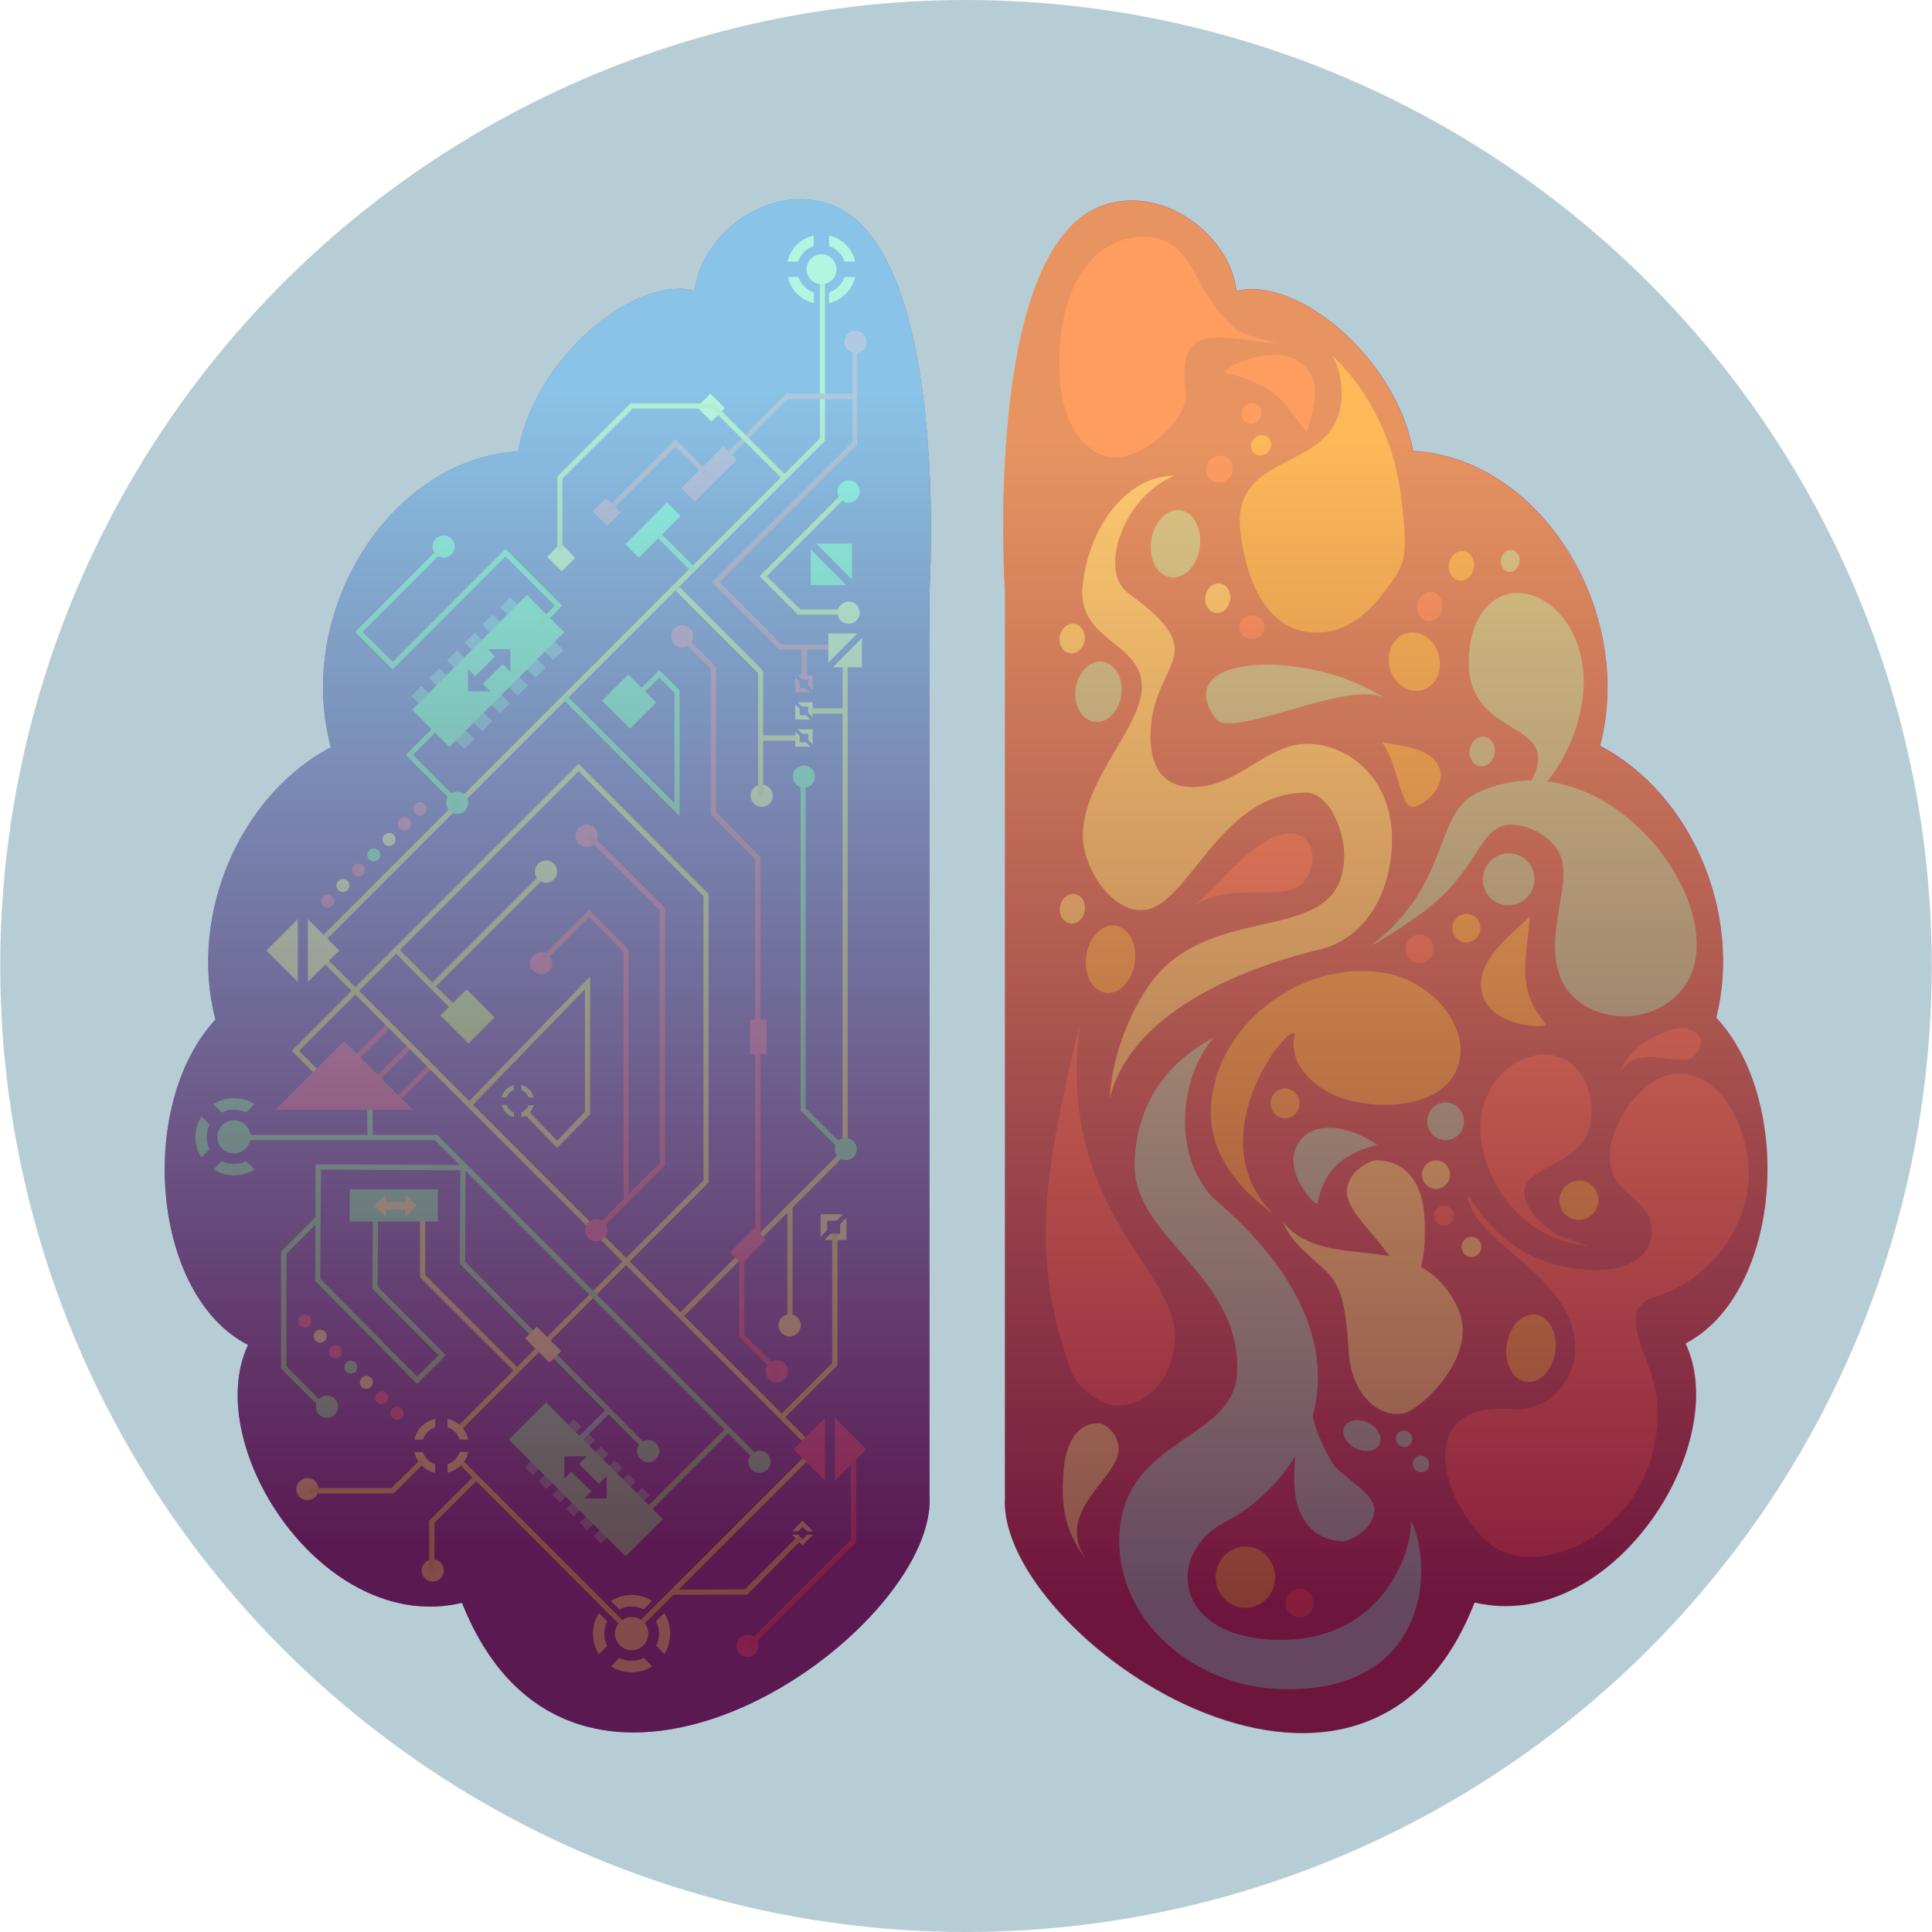 <?xml version="1.0" encoding="utf-8"?>
<!-- Generator: Adobe Illustrator 23.0.3, SVG Export Plug-In . SVG Version: 6.00 Build 0)  -->
<svg version="1.1" id="_x31_" xmlns="http://www.w3.org/2000/svg" xmlns:xlink="http://www.w3.org/1999/xlink" x="0px" y="0px"
	 viewBox="0 0 800 800" style="enable-background:new 0 0 800 800;" xml:space="preserve">
<style type="text/css">
	.st0{fill:#B7CDD6;}
	.st1{fill:#6F55AD;}
	.st2{fill:#81F7B0;}
	.st3{fill:#EA6890;}
	.st4{fill:#EDEA77;}
	.st5{fill:#FFFC99;}
	.st6{fill:#83F29E;}
	.st7{fill:#F26DA0;}
	.st8{opacity:0.5;}
	.st9{fill:#9FFFD8;}
	.st10{fill:#DFFF7D;}
	.st11{fill:#91E0E2;}
	.st12{filter:url(#Adobe_OpacityMaskFilter);}
	.st13{filter:url(#Adobe_OpacityMaskFilter_1_);}
	.st14{mask:url(#SVGID_1_);fill:url(#SVGID_2_);}
	.st15{opacity:0.7;fill:url(#SVGID_3_);}
	.st16{fill:#B2476E;}
	.st17{fill:#8FEFDF;}
	.st18{fill:#FFC050;}
	.st19{fill:#FF6470;}
	.st20{filter:url(#Adobe_OpacityMaskFilter_2_);}
	.st21{filter:url(#Adobe_OpacityMaskFilter_3_);}
	.st22{mask:url(#SVGID_4_);fill:url(#SVGID_5_);}
	.st23{opacity:0.7;fill:url(#SVGID_6_);}
</style>
<ellipse class="st0" cx="400" cy="400" rx="399.9" ry="400"/>
<g>
	<g>
		<path class="st1" d="M384.9,619.4V244.6c0,0,9-142.7-41.5-160.1c-25.6-8.8-53.3,12.9-55.7,35.8c-25-6.3-66.2,27.7-73.2,66.6
			C161,190.2,122,253.6,137,309.4c-38.3,20.4-58.9,69.9-47.8,112.8c-32.6,35.1-26.6,114.2,13.5,134.7
			c-19.7,42,31.5,120.4,88.6,106.8C238.3,781.9,388.2,676.2,384.9,619.4z"/>
		<g>
			<polygon class="st2" points="352.8,240 352.8,225.1 338,225.1 			"/>
			<polygon class="st2" points="335.7,227.5 335.7,242.3 350.5,242.3 			"/>
		</g>
		<g>
			<path class="st2" d="M105.4,457.2c-5.2-3.3-11.8-3.3-17,0l3.4,3.5c3.2-1.6,6.9-1.6,10.1,0L105.4,457.2z"/>
			<g>
				<path class="st2" d="M86.8,475.8c-1.6-3.2-1.6-6.9,0-10.1l-3.4-3.4c-3.3,5.2-3.3,11.8,0,17L86.8,475.8z"/>
				<path class="st2" d="M101.9,480.8c-3.2,1.6-6.9,1.6-10.1,0l-3.4,3.4c5.2,3.3,11.8,3.3,17,0L101.9,480.8z"/>
			</g>
			<path class="st2" d="M92,465.9c-2.7,2.7-2.7,7,0,9.7c2.7,2.7,7,2.7,9.7,0c2.7-2.7,2.7-7,0-9.7C99.1,463.2,94.7,463.2,92,465.9z"
				/>
		</g>
		<g>
			
				<rect x="142.9" y="430.9" transform="matrix(0.707 -0.707 0.707 0.707 -260.471 235.197)" class="st3" width="21.6" height="2.2"/>
		</g>
		<g>
			
				<rect x="151.6" y="439.6" transform="matrix(0.707 -0.707 0.707 0.707 -264.075 243.896)" class="st3" width="21.6" height="2.2"/>
		</g>
		<g>
			
				<rect x="160" y="448" transform="matrix(0.707 -0.707 0.707 0.707 -267.559 252.309)" class="st3" width="21.6" height="2.2"/>
		</g>
		<g>
			<polygon class="st4" points="261.5,677.7 188.9,605 190.4,603.5 261.5,674.6 335.8,600.4 128.2,392.9 339.5,181.6 339.5,111.5 
				341.6,111.5 341.6,182.5 131.3,392.9 338.8,600.4 			"/>
		</g>
		<g>
			<polygon class="st5" points="127.5,406.6 140.5,393.6 127.5,380.6 			"/>
			<polygon class="st5" points="123.3,380.6 110.3,393.6 123.3,406.6 			"/>
		</g>
		<g>
			<polygon class="st4" points="282.3,545.9 280.7,544.4 348.9,476.3 348.9,272.5 351,272.5 351,477.2 			"/>
		</g>
		<g>
			<polygon class="st3" points="314.9,513.4 312.7,513.4 312.7,355.8 294.3,337.2 294.3,277 280.7,263.4 282.3,261.9 296.5,276.2 
				296.5,336.3 314.9,354.9 			"/>
		</g>
		<g>
			<polygon class="st6" points="349.2,477.5 331.5,459.8 331.5,320.4 333.6,320.4 333.6,458.9 350.7,475.9 			"/>
		</g>
		<path class="st2" d="M345.6,475.8c0,2.5,2,4.6,4.6,4.6c2.5,0,4.6-2,4.6-4.6c0-2.5-2-4.6-4.6-4.6
			C347.6,471.2,345.6,473.2,345.6,475.8z"/>
		<path class="st7" d="M317.1,567.8c0,2.5,2,4.6,4.6,4.6c2.5,0,4.6-2,4.6-4.6c0-2.5-2-4.6-4.6-4.6
			C319.1,563.2,317.1,565.3,317.1,567.8z"/>
		<path class="st7" d="M304.9,681.5c0,2.5,2,4.6,4.6,4.6c2.5,0,4.6-2,4.6-4.6c0-2.5-2-4.6-4.6-4.6
			C306.9,676.9,304.9,679,304.9,681.5z"/>
		<path class="st2" d="M328.3,321.6c0,2.5,2,4.6,4.6,4.6c2.5,0,4.6-2,4.6-4.6c0-2.5-2-4.6-4.6-4.6C330.3,317,328.3,319,328.3,321.6z
			"/>
		<path class="st5" d="M310.8,329.5c0,2.5,2,4.6,4.6,4.6c2.5,0,4.6-2,4.6-4.6c0-2.5-2-4.6-4.6-4.6C312.8,325,310.8,327,310.8,329.5z
			"/>
		<path class="st7" d="M219.5,398.8c0,2.5,2,4.6,4.6,4.6c2.5,0,4.6-2,4.6-4.6c0-2.5-2-4.6-4.6-4.6
			C221.6,394.3,219.5,396.3,219.5,398.8z"/>
		<path class="st7" d="M238.3,346.1c0,2.5,2,4.6,4.6,4.6c2.5,0,4.6-2,4.6-4.6c0-2.5-2-4.6-4.6-4.6
			C240.4,341.5,238.3,343.6,238.3,346.1z"/>
		<g>
			<path class="st7" d="M133,373.1c0,1.5,1.2,2.7,2.7,2.7c1.5,0,2.7-1.2,2.7-2.7c0-1.5-1.2-2.7-2.7-2.7
				C134.2,370.4,133,371.6,133,373.1z"/>
			<path class="st5" d="M139.3,366.7c0,1.5,1.2,2.7,2.7,2.7c1.5,0,2.7-1.2,2.7-2.7c0-1.5-1.2-2.7-2.7-2.7
				C140.5,364,139.3,365.2,139.3,366.7z"/>
			<path class="st7" d="M145.7,360.3c0,1.5,1.2,2.7,2.7,2.7c1.5,0,2.7-1.2,2.7-2.7c0-1.5-1.2-2.7-2.7-2.7
				C146.9,357.6,145.7,358.8,145.7,360.3z"/>
			<path class="st2" d="M152.1,354c0,1.5,1.2,2.7,2.7,2.7c1.5,0,2.7-1.2,2.7-2.7c0-1.5-1.2-2.7-2.7-2.7S152.1,352.5,152.1,354z"/>
			<path class="st5" d="M158.4,347.6c0,1.5,1.2,2.7,2.7,2.7c1.5,0,2.7-1.2,2.7-2.7c0-1.5-1.2-2.7-2.7-2.7
				C159.6,344.9,158.4,346.1,158.4,347.6z"/>
			<path class="st7" d="M164.8,341.2c0,1.5,1.2,2.7,2.7,2.7c1.5,0,2.7-1.2,2.7-2.7c0-1.5-1.2-2.7-2.7-2.7
				C166,338.5,164.8,339.7,164.8,341.2z"/>
			<path class="st7" d="M171.2,334.9c0,1.5,1.2,2.7,2.7,2.7c1.5,0,2.7-1.2,2.7-2.7c0-1.5-1.2-2.7-2.7-2.7
				C172.4,332.2,171.2,333.4,171.2,334.9z"/>
		</g>
		<g>
			<path class="st7" d="M126.2,544.3c-1.5,0-2.7,1.2-2.7,2.7c0,1.5,1.2,2.7,2.7,2.7c1.5,0,2.7-1.2,2.7-2.7
				C128.9,545.5,127.7,544.3,126.2,544.3z"/>
			<path class="st5" d="M132.6,550.6c-1.5,0-2.7,1.2-2.7,2.7c0,1.5,1.2,2.7,2.7,2.7c1.5,0,2.7-1.2,2.7-2.7
				C135.3,551.8,134.1,550.6,132.6,550.6z"/>
			<path class="st7" d="M138.9,557c-1.5,0-2.7,1.2-2.7,2.7c0,1.5,1.2,2.7,2.7,2.7c1.5,0,2.7-1.2,2.7-2.7
				C141.7,558.2,140.4,557,138.9,557z"/>
			<path class="st2" d="M145.3,563.4c-1.5,0-2.7,1.2-2.7,2.7c0,1.5,1.2,2.7,2.7,2.7c1.5,0,2.7-1.2,2.7-2.7
				C148,564.6,146.8,563.4,145.3,563.4z"/>
			<path class="st5" d="M151.7,569.7c-1.5,0-2.7,1.2-2.7,2.7c0,1.5,1.2,2.7,2.7,2.7c1.5,0,2.7-1.2,2.7-2.7
				C154.4,570.9,153.2,569.7,151.7,569.7z"/>
			<path class="st7" d="M158.1,576.1c-1.5,0-2.7,1.2-2.7,2.7c0,1.5,1.2,2.7,2.7,2.7c1.5,0,2.7-1.2,2.7-2.7
				C160.8,577.3,159.6,576.1,158.1,576.1z"/>
			<path class="st7" d="M164.4,582.5c-1.5,0-2.7,1.2-2.7,2.7c0,1.5,1.2,2.7,2.7,2.7c1.5,0,2.7-1.2,2.7-2.7
				C167.1,583.7,165.9,582.5,164.4,582.5z"/>
		</g>
		<path class="st2" d="M184.7,332.4c0,2.5,2,4.6,4.6,4.6c2.5,0,4.6-2,4.6-4.6c0-2.5-2-4.6-4.6-4.6
			C186.8,327.8,184.7,329.9,184.7,332.4z"/>
		<path class="st7" d="M277.9,263.5c0,2.5,2,4.6,4.6,4.6c2.5,0,4.6-2,4.6-4.6c0-2.5-2-4.6-4.6-4.6
			C279.9,258.9,277.9,261,277.9,263.5z"/>
		<g>
			<polygon class="st3" points="347.7,269 322.7,269 294.8,241.1 352.9,183.1 352.9,139.6 355,139.6 355,184 297.9,241.1 
				323.6,266.9 347.7,266.9 			"/>
		</g>
		<g>
			<polygon class="st4" points="351.7,254.5 330.4,254.5 314.5,238.6 350.2,202.9 351.7,204.4 317.5,238.6 331.3,252.3 351.7,252.3 
							"/>
		</g>
		<path class="st7" d="M349.7,141.6c0,2.5,2,4.6,4.6,4.6c2.5,0,4.6-2,4.6-4.6c0-2.5-2-4.6-4.6-4.6
			C351.7,137,349.7,139.1,349.7,141.6z"/>
		<g>
			<polygon class="st4" points="316,329.7 313.9,329.7 313.9,278.7 279.8,244.6 281.3,243 316,277.8 			"/>
		</g>
		<g>
			<polygon class="st5" points="334.7,303.8 334.7,306.4 336.5,308.2 336.5,302 330.3,302 332.1,303.8 			"/>
			<polygon class="st5" points="333.8,307.4 331.1,307.4 331.1,304.7 329.3,303 329.3,309.2 335.5,309.2 			"/>
		</g>
		<g>
			<polygon class="st5" points="347.9,510.9 343.9,510.9 341.3,513.5 350.5,513.5 350.5,504.3 347.9,506.9 			"/>
			<polygon class="st5" points="342.5,509.4 342.5,505.5 346.4,505.5 349.1,502.8 339.8,502.8 339.8,512.1 			"/>
		</g>
		<g>
			<polygon class="st5" points="332.3,637.4 330.5,635.5 328,635.5 332.3,639.8 336.7,635.5 334.2,635.5 			"/>
			<polygon class="st5" points="330.5,634.1 332.3,632.2 334.2,634.1 336.7,634.1 332.3,629.7 328,634.1 			"/>
		</g>
		<g>
			<polygon class="st5" points="334.7,292.5 334.7,295.2 336.5,297 336.5,290.8 330.3,290.8 332.1,292.5 			"/>
			<polygon class="st5" points="333.8,296.2 331.1,296.2 331.1,293.5 329.3,291.8 329.3,297.9 335.5,298 			"/>
		</g>
		<g>
			<polygon class="st7" points="334.7,281.3 334.7,284 336.5,285.8 336.5,279.6 330.3,279.6 332.1,281.3 			"/>
			<polygon class="st7" points="333.8,285 331.1,285 331.1,282.3 329.3,280.5 329.3,286.7 335.5,286.7 			"/>
		</g>
		<g>
			<rect x="315.3" y="304.5" class="st4" width="14.8" height="2.2"/>
		</g>
		<g>
			<rect x="331.9" y="267.2" class="st3" width="2.2" height="12.5"/>
		</g>
		<g>
			<rect x="335.5" y="293.3" class="st4" width="14.4" height="2.2"/>
		</g>
		<g>
			<polygon class="st4" points="191,592.1 189.5,590.6 291.3,488.8 291.3,371.1 239.6,319.4 165.5,393.4 189.6,417.5 188,419 
				162.5,393.4 239.6,316.3 293.4,370.2 293.4,489.7 			"/>
		</g>
		<g>
			<polygon class="st6" points="315.2,607.2 180.1,472.1 92.1,472.1 92.1,469.9 181,469.9 316.8,605.7 			"/>
		</g>
		<g>
			<polygon class="st6" points="267.9,601.6 190.4,523.3 190.6,484.6 132.9,484.3 132.6,529.5 172.7,570 181.6,561.2 154.2,533.6 
				154.4,504.6 156.5,504.6 156.4,532.7 184.6,561.2 172.7,573.1 130.5,530.4 130.7,482.1 192.8,482.4 192.6,522.4 269.4,600.1 			
				"/>
		</g>
		<g>
			<polygon class="st4" points="325,587 323.5,585.5 344.6,564.4 344.6,510.9 346.8,510.9 346.8,565.3 			"/>
		</g>
		<g>
			<polygon class="st3" points="321.2,568.7 306.1,553.6 306.1,519.5 308.2,519.5 308.2,552.7 322.8,567.2 			"/>
		</g>
		<g>
			<rect x="326" y="498.8" class="st4" width="2.2" height="50.3"/>
		</g>
		<g>
			<polygon class="st3" points="311.1,682 309.5,680.4 352.3,637.7 352.3,603.9 354.5,603.9 354.5,638.6 			"/>
		</g>
		<g>
			<polygon class="st4" points="278.7,660.4 278.7,658.2 308.5,658.1 330.6,635.9 332.1,637.4 309.4,660.3 			"/>
		</g>
		<g>
			<polygon class="st3" points="247.9,510 246.3,508.5 273.2,481.6 273.2,377 242.2,346 243.8,344.5 275.4,376.1 275.4,482.5 			"/>
		</g>
		<g>
			<polygon class="st3" points="260.3,495.9 258.2,495.9 258.2,394.1 243.9,379.7 224.1,399.5 222.6,398 243.9,376.7 260.3,393.2 
							"/>
		</g>
		<g>
			
				<rect x="169.1" y="383.3" transform="matrix(0.707 -0.707 0.707 0.707 -212.331 256.178)" class="st4" width="68" height="2.2"/>
		</g>
		<g>
			<polygon class="st4" points="230.7,475.4 216.4,460.6 217.9,459.1 230.7,472.3 242.2,460.4 242.2,409.6 195.8,457.5 194.2,456 
				244.4,404.3 244.4,461.3 			"/>
		</g>
		<g>
			<polygon class="st6" points="281.4,337.9 233,289.4 234.5,287.9 279.3,332.6 279.3,286.8 273,280.5 266.9,286.7 265.3,285.1 
				273,277.5 281.4,285.9 			"/>
		</g>
		<g class="st8">
			<polygon class="st9" points="192.3,310.2 196.5,306 191,300.6 186.9,304.8 			"/>
			<polygon class="st9" points="199.7,302.8 203.8,298.6 198.4,293.2 194.2,297.4 			"/>
			<polygon class="st9" points="207,295.4 211.2,291.3 205.8,285.9 201.6,290 			"/>
			<polygon class="st9" points="214.4,288.1 218.6,283.9 213.1,278.5 209,282.7 			"/>
			
				<rect x="218.2" y="272.1" transform="matrix(0.707 -0.707 0.707 0.707 -130.323 237.094)" class="st9" width="5.9" height="7.7"/>
			<polygon class="st9" points="229.1,273.3 233.3,269.2 227.9,263.8 223.7,267.9 			"/>
		</g>
		<g class="st8">
			<polygon class="st9" points="175.8,293.6 179.9,289.5 174.5,284.1 170.3,288.2 			"/>
			<polygon class="st9" points="183.1,286.3 187.3,282.1 181.9,276.7 177.7,280.9 			"/>
			<polygon class="st9" points="190.5,278.9 194.7,274.7 189.2,269.3 185.1,273.5 			"/>
			<polygon class="st9" points="197.9,271.5 202,267.4 196.6,262 192.4,266.1 			"/>
			
				<rect x="201.7" y="255.5" transform="matrix(0.707 -0.707 0.707 0.707 -123.474 220.58)" class="st9" width="5.9" height="7.7"/>
			
				<rect x="209" y="248.2" transform="matrix(0.707 -0.707 0.707 0.707 -116.118 223.734)" class="st9" width="5.9" height="7.7"/>
		</g>
		
			<rect x="258.2" y="215.5" transform="matrix(0.707 -0.707 0.707 0.707 -75.959 255.498)" class="st2" width="24.4" height="7.9"/>
		
			<rect x="247.3" y="207.7" transform="matrix(0.707 -0.707 0.707 0.707 -76.272 239.769)" class="st7" width="7.9" height="8.5"/>
		
			<rect x="290.5" y="164.5" transform="matrix(0.707 -0.707 0.707 0.707 -33.104 257.663)" class="st5" width="7.9" height="8.5"/>
		
			<rect x="228.5" y="226.5" transform="matrix(0.707 -0.707 0.707 0.707 -95.096 231.988)" class="st5" width="7.9" height="8.5"/>
		
			<rect x="252.9" y="282.3" transform="matrix(0.707 -0.707 0.707 0.707 -129.07 269.342)" class="st2" width="15.3" height="16.4"/>
		
			<rect x="186" y="412.7" transform="matrix(0.707 -0.707 0.707 0.707 -240.902 260.22)" class="st10" width="15.3" height="16.4"/>
		
			<rect x="281.4" y="192.3" transform="matrix(0.707 -0.707 0.707 0.707 -52.752 265.111)" class="st7" width="24.4" height="7.9"/>
		<g>
			<rect x="152.1" y="449.9" class="st6" width="2.2" height="21.6"/>
		</g>
		<g>
			<polygon class="st4" points="136.8,451.2 120.8,435.1 164.4,391.5 165.9,393.1 123.8,435.1 138.3,449.6 			"/>
		</g>
		<rect x="310.6" y="422.2" class="st7" width="6.8" height="14.3"/>
		
			<rect x="302.7" y="512.6" transform="matrix(0.707 -0.707 0.707 0.707 -274.148 370.168)" class="st7" width="14.3" height="6.8"/>
		
			<rect x="221.6" y="549.6" transform="matrix(0.707 -0.707 0.707 0.707 -327.802 322.256)" class="st5" width="6.8" height="14.3"/>
		<g>
			<polygon class="st4" points="213.6,568.5 173.9,528.9 173.9,501.2 176.1,501.2 176.1,528 215.1,567 			"/>
		</g>
		<rect x="144.8" y="492.5" class="st2" width="36.5" height="13.3"/>
		<g>
			
				<rect x="256.5" y="609.6" transform="matrix(0.707 -0.707 0.707 0.707 -348.978 378.894)" class="st6" width="52.8" height="2.2"/>
		</g>
		<g>
			
				<rect x="235.5" y="589.8" transform="matrix(0.707 -0.707 0.707 0.707 -345.974 346.503)" class="st11" width="19.6" height="2.2"/>
		</g>
		<g>
			<g>
				<path class="st5" d="M180.2,587.5c-4.3,1-7.7,4.3-8.6,8.6h3.5c0.8-2.4,2.7-4.3,5.1-5.1V587.5z"/>
				<path class="st5" d="M185.3,587.5v3.5c2.4,0.8,4.3,2.7,5.1,5.1h3.5C193,591.8,189.6,588.5,185.3,587.5z"/>
			</g>
			<g>
				<path class="st5" d="M180.2,606.4c-2.4-0.8-4.3-2.7-5.1-5.1h-3.5c1,4.3,4.4,7.7,8.6,8.6V606.4z"/>
				<path class="st5" d="M190.4,601.2c-0.8,2.4-2.7,4.3-5.1,5.1v3.5c4.3-1,7.7-4.3,8.6-8.6H190.4z"/>
			</g>
		</g>
		<g>
			<g>
				<g>
					<path class="st5" d="M270,662.9c-5.2-3.3-11.8-3.3-17,0l3.4,3.5c3.2-1.6,6.9-1.6,10.1,0L270,662.9z"/>
					<path class="st5" d="M275.1,667.9l-3.4,3.4c1.6,3.2,1.6,6.9,0,10.1l3.4,3.5C278.3,679.8,278.3,673.1,275.1,667.9z"/>
				</g>
				<g>
					<path class="st5" d="M251.4,681.5c-1.6-3.2-1.6-6.9,0-10.1l-3.4-3.4c-3.3,5.2-3.3,11.8,0,17L251.4,681.5z"/>
					<path class="st5" d="M266.6,686.5c-3.2,1.6-6.9,1.6-10.1,0L253,690c5.2,3.3,11.8,3.3,17,0L266.6,686.5z"/>
				</g>
			</g>
			<path class="st5" d="M256.7,671.6c-2.7,2.7-2.7,7,0,9.7c2.7,2.7,7,2.7,9.7,0c2.7-2.7,2.7-7,0-9.7
				C263.7,668.9,259.4,668.9,256.7,671.6z"/>
		</g>
		<g>
			<g>
				<g>
					<path class="st5" d="M354.1,108.3c-1.2-5.3-5.4-9.6-10.8-10.8v4.4c3,1,5.4,3.4,6.4,6.4H354.1z"/>
					<path class="st5" d="M354.1,114.7h-4.4c-1,3-3.4,5.4-6.4,6.4v4.4C348.7,124.2,352.9,120,354.1,114.7z"/>
				</g>
				<g>
					<path class="st5" d="M330.5,108.3c1-3,3.4-5.4,6.4-6.4v-4.4c-5.3,1.2-9.6,5.4-10.8,10.8H330.5z"/>
					<path class="st5" d="M337,121.1c-3-1-5.4-3.4-6.4-6.4h-4.4c1.2,5.3,5.4,9.6,10.8,10.8L337,121.1z"/>
				</g>
			</g>
			<path class="st5" d="M340.2,105.3c-3.4,0-6.2,2.8-6.2,6.2c0,3.4,2.8,6.2,6.2,6.2c3.4,0,6.2-2.8,6.2-6.2
				C346.3,108.1,343.6,105.3,340.2,105.3z"/>
		</g>
		<g>
			<g>
				<path class="st10" d="M212.8,449.3c-2.5,0.6-4.5,2.6-5.1,5.1h2.1c0.5-1.4,1.6-2.6,3-3.1V449.3z"/>
				<path class="st10" d="M215.9,449.3v2.1c1.4,0.5,2.6,1.6,3,3.1h2.1C220.4,451.9,218.4,449.9,215.9,449.3z"/>
			</g>
			<g>
				<path class="st10" d="M212.8,460.6c-1.4-0.5-2.6-1.6-3-3.1h-2.1c0.6,2.5,2.6,4.5,5.1,5.1V460.6z"/>
				<path class="st10" d="M218.9,457.5c-0.5,1.4-1.6,2.6-3,3.1v2.1c2.5-0.6,4.5-2.6,5.1-5.1H218.9z"/>
			</g>
		</g>
		<g>
			<polygon class="st6" points="188.9,333.5 168,312.6 181.5,299.1 183,300.6 171,312.6 190.4,332 			"/>
		</g>
		<g class="st8">
			
				<rect x="260.9" y="618.1" transform="matrix(0.707 -0.707 0.707 0.707 -361.119 368.954)" class="st9" width="7.7" height="4.5"/>
			
				<rect x="255.3" y="612.4" transform="matrix(0.707 -0.707 0.707 0.707 -358.799 363.352)" class="st9" width="7.7" height="4.5"/>
			
				<rect x="249.6" y="606.8" transform="matrix(0.707 -0.707 0.707 0.707 -356.415 357.593)" class="st9" width="7.7" height="4.5"/>
			
				<rect x="243.9" y="601.1" transform="matrix(0.707 -0.707 0.707 0.707 -354.048 351.877)" class="st9" width="7.7" height="4.5"/>
			
				<rect x="238.3" y="595.4" transform="matrix(0.707 -0.707 0.707 0.707 -351.693 346.192)" class="st9" width="7.7" height="4.5"/>
			
				<rect x="232.6" y="589.8" transform="matrix(0.707 -0.707 0.707 0.707 -349.373 340.587)" class="st9" width="7.7" height="4.5"/>
		</g>
		<g class="st8">
			
				<rect x="246.3" y="632.7" transform="matrix(0.707 -0.707 0.707 0.707 -375.767 362.901)" class="st9" width="7.7" height="4.5"/>
			
				<rect x="240.6" y="627.1" transform="matrix(0.707 -0.707 0.707 0.707 -373.443 357.288)" class="st9" width="7.7" height="4.5"/>
			
				<rect x="235" y="621.4" transform="matrix(0.707 -0.707 0.707 0.707 -371.047 351.508)" class="st9" width="7.7" height="4.5"/>
			
				<rect x="229.3" y="615.7" transform="matrix(0.707 -0.707 0.707 0.707 -368.687 345.812)" class="st9" width="7.7" height="4.5"/>
			
				<rect x="223.6" y="610.1" transform="matrix(0.707 -0.707 0.707 0.707 -366.337 340.138)" class="st9" width="7.7" height="4.5"/>
			
				<rect x="218" y="604.4" transform="matrix(0.707 -0.707 0.707 0.707 -364.014 334.523)" class="st9" width="7.7" height="4.5"/>
		</g>
		
			<rect x="231.8" y="578.4" transform="matrix(0.707 -0.707 0.707 0.707 -362.119 351.06)" class="st2" width="21.8" height="68.4"/>
		
			<rect x="168.6" y="266.9" transform="matrix(0.707 -0.707 0.707 0.707 -137.225 224.365)" class="st2" width="67.2" height="21.8"/>
		<g>
			<polygon class="st7" points="345.7,613.1 358.7,600.1 345.7,587.1 			"/>
			<polygon class="st7" points="341.6,587.1 328.6,600.1 341.6,613.1 			"/>
		</g>
		<g>
			<g>
				<polygon class="st1" points="211.3,278.1 211.3,268.8 202,268.8 				"/>
				<polygon class="st1" points="193.8,277 193.8,286.3 203.1,286.3 				"/>
			</g>
			
				<rect x="195.7" y="275.2" transform="matrix(0.707 -0.707 0.707 0.707 -136.863 224.527)" class="st1" width="13.7" height="4.5"/>
		</g>
		<g>
			<g>
				<polygon class="st1" points="241.9,620.5 251.2,620.5 251.2,611.2 				"/>
				<polygon class="st1" points="243,603 233.7,603 233.7,612.3 				"/>
			</g>
			
				<rect x="240.3" y="604.9" transform="matrix(0.707 -0.707 0.707 0.707 -361.678 350.893)" class="st1" width="4.5" height="13.7"/>
		</g>
		<g>
			<g>
				<polygon class="st5" points="159.7,494.6 155,499.3 159.7,503.9 				"/>
				<polygon class="st5" points="167.8,503.9 172.5,499.3 167.8,494.6 				"/>
			</g>
			<rect x="158.9" y="497.7" class="st5" width="9.7" height="3.2"/>
		</g>
		<polygon class="st7" points="170.9,459.5 142.5,431.1 114.1,459.5 		"/>
		<path class="st7" d="M242.3,509.4c0,2.5,2,4.6,4.6,4.6c2.5,0,4.6-2,4.6-4.6c0-2.5-2-4.6-4.6-4.6
			C244.4,504.8,242.3,506.9,242.3,509.4z"/>
		<path class="st5" d="M221.5,360.9c0,2.5,2,4.6,4.6,4.6c2.5,0,4.6-2,4.6-4.6c0-2.5-2-4.6-4.6-4.6
			C223.6,356.4,221.5,358.4,221.5,360.9z"/>
		<path class="st5" d="M322.4,548.8c0,2.5,2,4.6,4.6,4.6c2.5,0,4.6-2,4.6-4.6c0-2.5-2-4.6-4.6-4.6
			C324.4,544.2,322.4,546.2,322.4,548.8z"/>
		<path class="st5" d="M174.6,650.3c0,2.5,2,4.6,4.6,4.6c2.5,0,4.6-2,4.6-4.6c0-2.5-2-4.6-4.6-4.6
			C176.7,645.7,174.6,647.8,174.6,650.3z"/>
		<path class="st5" d="M122.7,616.6c0,2.5,2,4.6,4.6,4.6c2.5,0,4.6-2,4.6-4.6c0-2.5-2-4.6-4.6-4.6
			C124.8,612.1,122.7,614.1,122.7,616.6z"/>
		<g>
			<polygon class="st5" points="344.9,276.3 356.9,276.3 356.9,264.2 			"/>
			<polygon class="st5" points="355,262.3 343,262.3 343,274.4 			"/>
		</g>
		<path class="st5" d="M346.8,253.7c0,2.5,2,4.6,4.6,4.6c2.5,0,4.6-2,4.6-4.6c0-2.5-2-4.6-4.6-4.6
			C348.9,249.1,346.8,251.2,346.8,253.7z"/>
		<path class="st2" d="M346.8,203.5c0,2.5,2,4.6,4.6,4.6c2.5,0,4.6-2,4.6-4.6c0-2.5-2-4.6-4.6-4.6
			C348.9,198.9,346.8,201,346.8,203.5z"/>
		<path class="st2" d="M179.1,226.3c0,2.5,2,4.6,4.6,4.6c2.5,0,4.6-2,4.6-4.6c0-2.5-2-4.6-4.6-4.6
			C181.2,221.7,179.1,223.8,179.1,226.3z"/>
		<g>
			<polygon class="st4" points="163,618.4 128.1,618.4 128.1,616.2 162.1,616.2 174.1,604.3 175.6,605.8 			"/>
		</g>
		<g>
			<polygon class="st4" points="179.9,650.1 177.7,650.1 177.7,629.7 196.9,610.6 198.4,612.1 179.9,630.6 			"/>
		</g>
		<g>
			<polygon class="st6" points="133.7,584 116.4,566.7 116.4,518.2 130.4,504.2 132,505.7 118.6,519.1 118.6,565.8 135.2,582.5 			
				"/>
		</g>
		<g>
			<polygon class="st6" points="162.6,277.2 147.1,261.7 182.9,225.8 184.4,227.3 150.1,261.7 162.6,274.1 209.3,227.3 232.8,250.8 
				224.1,259.6 222.6,258 229.8,250.8 209.3,230.4 			"/>
		</g>
		<g>
			
				<rect x="279" y="218.8" transform="matrix(0.707 -0.707 0.707 0.707 -79.801 265.075)" class="st6" width="2.2" height="20.2"/>
		</g>
		<g>
			<polygon class="st3" points="252,212.7 250.5,211.2 279.7,181.9 295.4,197.6 293.9,199.1 279.7,185 			"/>
		</g>
		<g>
			<polygon class="st3" points="302.5,189.1 301,187.6 325.5,163 352.8,163 352.8,165.2 326.4,165.2 			"/>
		</g>
		<g>
			<polygon class="st4" points="232.9,228.5 230.8,228.5 230.8,197.3 261.1,167 295.6,167 325.6,197 324.1,198.5 294.7,169.2 
				262,169.2 232.9,198.2 			"/>
		</g>
		<path class="st2" d="M309.9,605.3c0,2.5,2,4.6,4.6,4.6c2.5,0,4.6-2,4.6-4.6c0-2.5-2-4.6-4.6-4.6
			C311.9,600.7,309.9,602.8,309.9,605.3z"/>
		<path class="st2" d="M130.8,582.5c0,2.5,2,4.6,4.6,4.6c2.5,0,4.6-2,4.6-4.6c0-2.5-2-4.6-4.6-4.6
			C132.8,577.9,130.8,579.9,130.8,582.5z"/>
		<path class="st2" d="M263.8,600.9c0,2.5,2,4.6,4.6,4.6c2.5,0,4.6-2,4.6-4.6c0-2.5-2-4.6-4.6-4.6
			C265.9,596.3,263.8,598.3,263.8,600.9z"/>
		<defs>
			<filter id="Adobe_OpacityMaskFilter" filterUnits="userSpaceOnUse" x="68.2" y="82.5" width="317.3" height="634.9">
				<feFlood  style="flood-color:white;flood-opacity:1" result="back"/>
				<feBlend  in="SourceGraphic" in2="back" mode="normal"/>
			</filter>
		</defs>
		<mask maskUnits="userSpaceOnUse" x="68.2" y="82.5" width="317.3" height="634.9" id="SVGID_1_">
			<g class="st12">
				<defs>
					<filter id="Adobe_OpacityMaskFilter_1_" filterUnits="userSpaceOnUse" x="68.2" y="82.5" width="317.3" height="634.9">
						<feFlood  style="flood-color:white;flood-opacity:1" result="back"/>
						<feBlend  in="SourceGraphic" in2="back" mode="normal"/>
					</filter>
				</defs>
				<mask maskUnits="userSpaceOnUse" x="68.2" y="82.5" width="317.3" height="634.9" id="SVGID_1_">
					<g class="st13">
					</g>
				</mask>
				<linearGradient id="SVGID_2_" gradientUnits="userSpaceOnUse" x1="226.832" y1="162.59" x2="226.832" y2="641.424">
					<stop  offset="0" style="stop-color:#333333"/>
					<stop  offset="1" style="stop-color:#B3B3B3"/>
				</linearGradient>
				<path class="st14" d="M343.4,84.5c-25.6-8.8-53.3,12.9-55.7,35.8c-25-6.3-66.2,27.7-73.2,66.6C161,190.2,122,253.6,137,309.4
					c-38.3,20.4-58.9,69.9-47.8,112.8c-32.6,35.1-26.6,114.2,13.5,134.7c-19.7,42,31.5,120.4,88.6,106.8
					c47,118.2,196.9,12.5,193.6-44.3V244.6C384.9,244.6,393.9,102,343.4,84.5z"/>
			</g>
		</mask>
		<linearGradient id="SVGID_3_" gradientUnits="userSpaceOnUse" x1="226.832" y1="162.59" x2="226.832" y2="641.424">
			<stop  offset="0" style="stop-color:#95F3FF"/>
			<stop  offset="1" style="stop-color:#510028"/>
		</linearGradient>
		<path class="st15" d="M343.4,84.5c-25.6-8.8-53.3,12.9-55.7,35.8c-25-6.3-66.2,27.7-73.2,66.6C161,190.2,122,253.6,137,309.4
			c-38.3,20.4-58.9,69.9-47.8,112.8c-32.6,35.1-26.6,114.2,13.5,134.7c-19.7,42,31.5,120.4,88.6,106.8
			c47,118.2,196.9,12.5,193.6-44.3V244.6C384.9,244.6,393.9,102,343.4,84.5z"/>
	</g>
	<g>
		<path class="st16" d="M416.2,620.3V245.5c0,0-9.7-142.6,40.3-160.4c25.3-9,53,12.6,55.5,35.4c24.8-6.4,65.9,27.3,73.1,66.2
			c53,3.1,92,66.2,77.5,122.1c38.2,20.2,58.8,69.6,48.1,112.6c32.5,34.9,27.1,114.1-12.7,134.8c19.8,41.9-30.6,120.6-87.3,107.2
			C564.6,781.9,413.2,677,416.2,620.3z"/>
		<path class="st17" d="M529.9,699.4c-35.7-1.2-67.6-28.6-66.4-63.1c1.5-41.6,47.8-39.2,48.8-68.3c1.4-40.6-43.6-55.5-42.5-86.7
			c1-27.4,16.3-42.8,32.8-51.7c-13.3,15.1-18.1,47.1-0.4,66.3c76,64.5,35.6,118.7,5,134.4c-23.9,12.2-22.3,47.2,20.6,48.7
			c41.9,1.5,56.5-32.7,56.5-49.2C594,649.6,591.1,701.6,529.9,699.4z"/>
		<path class="st18" d="M527.1,502.6c-23.5-17.3-28.1-34.9-24.8-51.4c6.3-31.5,40.7-54.3,72.3-48.1c17.5,3.5,32.8,20.3,29.8,35.8
			c-3.4,17.1-25.2,20.9-42.9,17.4c-15.8-3.1-28-14.8-25.5-27C538.2,418.2,493.9,468.9,527.1,502.6z"/>
		<path class="st19" d="M447.1,424c-15.5,64.8-20.4,96.2-3.7,143.5c2.6,6.7,12,14.5,19.3,14.5c14.7,0,23.8-14.5,23.8-28.6
			C486.6,524.7,437.5,501.1,447.1,424z"/>
		<path class="st5" d="M449.9,645.9c-10.6-13.5-10.3-26.1-9.5-36.8c1.1-14.5,7.8-20.3,15.1-19.7c1.8,0.1,8.2,4.4,7.7,11.2
			C462.4,612.7,436.2,626.1,449.9,645.9z"/>
		<path class="st19" d="M670,445.5c4.2-10.5,11.4-14.5,17.8-17.5c8.6-4.1,14.1-2.3,16.2,2.1c0.5,1,0.2,6.1-3.8,8.1
			C693,441.6,676.8,431.2,670,445.5z"/>
		<path class="st5" d="M574,549c16-15.9,16.4-31.1,15.9-44c-0.7-17.5-9.8-24.8-20.4-24.5c-2.5,0.1-12,5-11.8,13.2
			C558.2,508.4,594.8,525.6,574,549z"/>
		<path class="st18" d="M528,653.1c0-7-5.5-12.7-12.3-12.7c-6.8,0-12.3,5.7-12.3,12.7c0,7,5.5,12.7,12.3,12.7
			C522.5,665.8,528,660.1,528,653.1z"/>
		<path class="st18" d="M469.9,398.6c1.1-7.7-2.5-14.5-8.1-15.3c-5.5-0.8-10.9,4.8-12,12.5c-1.1,7.7,2.5,14.5,8.1,15.3
			C463.4,411.9,468.8,406.3,469.9,398.6z"/>
		<path class="st18" d="M644,559.7c1.1-7.7-2.5-14.5-8.1-15.3c-5.5-0.8-10.9,4.8-12,12.5c-1.1,7.7,2.5,14.5,8.1,15.3
			C637.6,572.9,642.9,567.4,644,559.7z"/>
		<path class="st17" d="M496.8,226.6c1.1-7.7-2.5-14.5-8.1-15.3c-5.5-0.8-10.9,4.8-12,12.5c-1.1,7.7,2.5,14.5,8.1,15.3
			C490.4,239.8,495.8,234.2,496.8,226.6z"/>
		<path class="st17" d="M566.6,589.2c-4-2-8.4-1.3-9.9,1.6c-1.5,2.9,0.6,6.9,4.6,8.9c4,2,8.4,1.3,9.9-1.6
			C572.7,595.2,570.6,591.2,566.6,589.2z"/>
		<path class="st17" d="M584.4,594.3c-0.9-1.7-2.9-2.4-4.6-1.6c-1.7,0.8-2.3,2.9-1.4,4.6c0.9,1.7,2.9,2.4,4.6,1.6
			C584.6,598.1,585.2,596,584.4,594.3z"/>
		<path class="st17" d="M591.2,604.3c-1.1-1.6-3.2-2-4.8-1c-1.5,1.1-1.9,3.2-0.8,4.8c1.1,1.6,3.2,2,4.8,1
			C591.9,608,592.2,605.9,591.2,604.3z"/>
		<path class="st17" d="M464.3,287.8c1-6.9-2.5-13-7.7-13.8c-5.2-0.7-10.2,4.2-11.2,11.1c-1,6.9,2.5,13,7.7,13.8
			C458.3,299.7,463.3,294.7,464.3,287.8z"/>
		<path class="st18" d="M595.8,271.3c-1.7-6.5-7.7-10.6-13.3-9.1c-5.6,1.5-8.7,8-7,14.5c1.7,6.5,7.7,10.6,13.3,9.1
			C594.4,284.3,597.5,277.8,595.8,271.3z"/>
		<path class="st17" d="M634,369.3c2.9-5.2,1.1-11.8-4-14.6c-5.1-2.9-11.7-1-14.6,4.2c-2.9,5.2-1.1,11.8,4,14.6
			C624.6,376.4,631.1,374.5,634,369.3z"/>
		<path class="st18" d="M660.8,501c2.2-3.9,0.9-8.9-3-11.1c-3.9-2.2-8.8-0.8-11,3.2c-2.2,3.9-0.9,8.9,3,11
			C653.7,506.3,658.6,504.9,660.8,501z"/>
		<path class="st5" d="M449.2,377c0.5-3.4-1.4-6.4-4.3-6.8c-2.8-0.4-5.5,2-6,5.4c-0.5,3.4,1.4,6.4,4.3,6.8
			C446,382.8,448.7,380.4,449.2,377z"/>
		<path class="st19" d="M597.2,251.8c0.5-3.4-1.4-6.4-4.3-6.8c-2.8-0.4-5.5,2-6,5.4c-0.5,3.4,1.4,6.4,4.3,6.8
			C594.1,257.6,596.7,255.2,597.2,251.8z"/>
		<path class="st5" d="M449.1,265.1c0.5-3.4-1.4-6.4-4.3-6.8c-2.8-0.4-5.5,2-6,5.4c-0.5,3.4,1.4,6.4,4.3,6.8
			C445.9,270.9,448.6,268.5,449.1,265.1z"/>
		<path class="st19" d="M509.5,197.3c1.8-2.6,1.2-6-1.3-7.7c-2.5-1.7-5.9-1-7.7,1.6c-1.8,2.6-1.2,6,1.3,7.7
			C504.3,200.6,507.8,199.9,509.5,197.3z"/>
		<path class="st5" d="M509.4,248.4c0.5-3.4-1.4-6.4-4.3-6.8c-2.8-0.4-5.5,2-6,5.4c-0.5,3.4,1.4,6.4,4.3,6.8
			C506.2,254.2,508.9,251.8,509.4,248.4z"/>
		<path class="st19" d="M523.5,260.4c0.4-2.7-1.6-5.2-4.4-5.6c-2.8-0.4-5.4,1.5-5.8,4.2c-0.4,2.7,1.6,5.3,4.4,5.6
			C520.5,265,523.1,263.1,523.5,260.4z"/>
		<path class="st17" d="M618.9,311.9c0.5-3.4-1.4-6.4-4.3-6.8c-2.8-0.4-5.5,2-6,5.4c-0.5,3.4,1.4,6.4,4.3,6.8
			C615.7,317.7,618.4,315.3,618.9,311.9z"/>
		<path class="st18" d="M610.3,235c0.5-3.4-1.4-6.4-4.3-6.8c-2.8-0.4-5.5,2-6,5.4c-0.5,3.4,1.4,6.4,4.3,6.8
			C607.2,240.8,609.8,238.4,610.3,235z"/>
		<path class="st17" d="M629.2,232.8c0.4-2.5-1.1-4.8-3.2-5.1c-2.1-0.3-4.1,1.5-4.5,4c-0.4,2.5,1.1,4.8,3.2,5.1
			C626.8,237.1,628.8,235.3,629.2,232.8z"/>
		<path class="st18" d="M525.4,186.9c1.5-1.9,1.3-4.5-0.5-5.9c-1.8-1.4-4.4-1-5.9,0.9c-1.5,1.9-1.3,4.5,0.5,5.9
			C521.3,189.1,523.9,188.7,525.4,186.9z"/>
		<path class="st19" d="M521.5,173.6c1.4-1.9,1.2-4.5-0.6-5.9c-1.8-1.3-4.4-0.9-5.9,1c-1.4,1.9-1.2,4.5,0.6,5.9
			C517.5,175.9,520.1,175.5,521.5,173.6z"/>
		<path class="st19" d="M543.9,663.8c0-3.3-2.6-5.9-5.8-5.9c-3.2,0-5.8,2.7-5.8,5.9c0,3.3,2.6,5.9,5.8,5.9
			C541.4,669.7,543.9,667.1,543.9,663.8z"/>
		<path class="st18" d="M613,384.3c0-3.3-2.6-5.9-5.8-5.9c-3.2,0-5.8,2.7-5.8,5.9c0,3.3,2.6,5.9,5.8,5.9
			C610.4,390.2,613,387.6,613,384.3z"/>
		<path class="st17" d="M606.2,464.3c0-4.3-3.4-7.8-7.6-7.8c-4.2,0-7.6,3.5-7.6,7.8c0,4.3,3.4,7.8,7.6,7.8
			C602.8,472.1,606.2,468.7,606.2,464.3z"/>
		<path class="st19" d="M593.6,392.9c0-3.3-2.6-5.9-5.8-5.9c-3.2,0-5.8,2.7-5.8,5.9c0,3.3,2.6,5.9,5.8,5.9
			C591,398.8,593.6,396.1,593.6,392.9z"/>
		<path class="st5" d="M600.4,486.4c0-3.3-2.6-5.9-5.8-5.9c-3.2,0-5.8,2.7-5.8,5.9c0,3.3,2.6,5.9,5.8,5.9
			C597.8,492.3,600.4,489.7,600.4,486.4z"/>
		<path class="st19" d="M602,503.3c0-2.3-1.8-4.2-4.1-4.2c-2.3,0-4.1,1.9-4.1,4.2c0,2.3,1.8,4.2,4.1,4.2
			C600.2,507.6,602,505.7,602,503.3z"/>
		<path class="st5" d="M613.4,516.3c0-2.3-1.8-4.2-4.1-4.2c-2.3,0-4.1,1.9-4.1,4.2c0,2.3,1.8,4.2,4.1,4.2
			C611.6,520.5,613.4,518.6,613.4,516.3z"/>
		<path class="st18" d="M538.1,456.9c0-3.4-2.7-6.2-6-6.2c-3.3,0-6,2.8-6,6.2c0,3.4,2.7,6.2,6,6.2
			C535.4,463.1,538.1,460.3,538.1,456.9z"/>
		<path class="st5" d="M459.5,455c8.2-34.4,52-53.4,86.1-61.6c21-4.8,30.8-25.5,30.8-45.8c0-26.6-19.4-39.6-35-39.6
			c-17.3,0-28.4,17.9-47.5,17.9c-12.8,0-17.5-9.1-17.5-20.7c0-32,27.7-32.9-9.1-59.5c-12.7-9.2-2.3-39.9,18.9-48.7
			c-20,0-36.5,22.3-38.1,48.1c0,20.8,24.7,21.1,24.7,39.3c0,16.7-24.4,38.5-24.4,61.6c0,12.9,11.1,30.9,24.1,30.9
			c19.4,0,31.8-48.7,68.2-48.7c9.6,0,15.9,15.5,15.9,25.7c0,38.3-50.5,19-77.5,49.8C471.9,412,460.8,432,459.5,455z"/>
		<path class="st19" d="M494,375.1c11-8,26.6-31,41.3-29.9c6,0.5,9,6.7,8,12c-3.4,19.5-22.2,7.9-43.4,15
			C498.7,372.7,496.3,373.8,494,375.1z"/>
		<g>
			<path class="st17" d="M611.5,328.4c-17.9,8.6-10.6,37.7-43.7,63.1c5.3-2.4,20.4-12.8,24.5-16.2c18.9-15.3,20.2-30.7,30.2-33.4
				c6.8-1.9,18.9,2.7,23.3,11.6c5.9,12-7.2,34.2,0.7,52.2c5.6,12.7,23,18.4,36.8,13.3C735.3,399.5,672.1,299.3,611.5,328.4z"/>
		</g>
		<path class="st17" d="M628.2,245.5c-9.6,0-20,9-20,28.9c0,27.5,28.7,24.9,28.7,39.6c0,8.5-8.2,17.3-14.9,21.8l-12.9,5.3
			c33.9-4.1,46.7-39.7,46.7-58.5C655.8,260.6,642,245.5,628.2,245.5z"/>
		<path class="st19" d="M639.7,436.7c9.3,0,19.3,7.5,19.3,24c0,22.8-27.8,20.7-27.8,32.9c0,7,7.9,14.4,14.4,18.1l12.5,4.4
			c-32.8-3.4-45.1-33-45.1-48.6C613,449.2,626.3,436.7,639.7,436.7z"/>
		<path class="st18" d="M572.2,307.3c6.9,9.1,7.5,26.9,12.8,26.9c2.1,0,11.6-5.2,11.6-13.2c0-0.4,0-0.7-0.1-1.1
			C595.1,310,580.9,309,572.2,307.3z"/>
		<path class="st18" d="M633.4,379.6c-0.9,16.8-6.2,29.2,6.5,44.2c1.9,2.2-18,1.9-24.4-8.4c-0.3-0.5-0.6-0.9-0.8-1.4
			C608.3,400.1,624.4,388.2,633.4,379.6z"/>
		<path class="st19" d="M541.1,179c-7.7-9.1-10.9-19.6-33.2-24.4c-3.9-0.8,15.4-11.6,27.8-6.1c0.5,0.2,1,0.5,1.5,0.8
			C549.2,156.3,543.3,170.7,541.1,179z"/>
		<path class="st17" d="M570.3,474.1c-12.3,3.2-21.8,8.7-24.7,24.1c-0.4,2.1-12.7-10.9-9.5-21.5c0.1-0.5,0.3-1,0.5-1.5
			C543.1,461.6,561.4,467.6,570.3,474.1z"/>
		<path class="st19" d="M696.8,444.6c-16.4-1.3-29.3,20.7-30.2,32.1c-1.6,19.4,18.6,18.1,17.3,34.6c-0.6,7.5-8.2,16-27.6,14.4
			c-31.2-2.5-42.4-22.7-48.6-30.7c2,20.3,47,33.9,44.4,65.7c-0.8,10.6-10.5,24.1-25.8,22.8c-42.4-3.4-28.7,39.5-9.6,55.6
			c18.3,15.5,63.8-1.6,69.3-46.5c2.9-23.6-9.7-34.1-8.6-47.8c0.3-4.1,4.3-6.9,7.5-7.7c21.6-6.3,37.4-26.1,39.1-47.8
			C725.5,471,714.7,446.1,696.8,444.6z"/>
		<path class="st19" d="M512.2,136.7c-19.4-16.8-16.9-36.5-36.3-38.5c-14.7-1.5-33.3,9.2-36.7,41.7c-3.7,36.4,11.7,48.6,20.9,49.5
			c11.5,1.2,29.2-12.6,31.2-25.4c-0.5-3.7-1.1-8.4-0.7-12.6c1.2-11.3,8.6-12.5,20.7-11.3c4.5,0.5,9,1.3,13.5,1.8
			C536,143,516.3,139.8,512.2,136.7z"/>
		<path class="st18" d="M551.7,147.3c16.7,15.9,26,37.2,28.6,59.4c2.2,18.4,2,24.4-1.7,30.7c-7,10.9-16.2,22.7-30,24.3
			c-22.8,2.7-32.4-19.8-35-41.4c-4.4-37.1,46.3-22.3,41.6-62.2C554.8,154.4,553.6,150.7,551.7,147.3z"/>
		<path class="st17" d="M503.3,297.5c6.6,9.1,55.5-16.6,70-8.4C542.4,268.6,483.7,270.3,503.3,297.5z"/>
		<path class="st5" d="M558.5,560c1.1,17.2,12.2,27.4,22.9,25.2c6.4-1.3,31.8-23.8,22.1-43.9c-16.7-34.8-54.1-12.7-72.4-35.5
			c3.8,8.9,10.3,13.3,17.1,19.7C555.3,532.1,557.2,539.4,558.5,560z"/>
		<path class="st17" d="M543,580.7c-6.2,10.6-6.9,21-7.1,30.4c-0.4,18.5,8.7,26.7,19.9,27.1c2.7,0.1,13-4.4,13.3-13.1
			c0.2-6.8-14.4-14.2-17.5-19.4C546.3,596.4,543,588.2,543,580.7z"/>
		<defs>
			<filter id="Adobe_OpacityMaskFilter_2_" filterUnits="userSpaceOnUse" x="415.4" y="83" width="316.4" height="634.5">
				<feFlood  style="flood-color:white;flood-opacity:1" result="back"/>
				<feBlend  in="SourceGraphic" in2="back" mode="normal"/>
			</filter>
		</defs>
		<mask maskUnits="userSpaceOnUse" x="415.4" y="83" width="316.4" height="634.5" id="SVGID_4_">
			<g class="st20">
				<defs>
					<filter id="Adobe_OpacityMaskFilter_3_" filterUnits="userSpaceOnUse" x="415.4" y="83" width="316.4" height="634.5">
						<feFlood  style="flood-color:white;flood-opacity:1" result="back"/>
						<feBlend  in="SourceGraphic" in2="back" mode="normal"/>
					</filter>
				</defs>
				<mask maskUnits="userSpaceOnUse" x="415.4" y="83" width="316.4" height="634.5" id="SVGID_4_">
					<g class="st21">
					</g>
				</mask>
				<linearGradient id="SVGID_5_" gradientUnits="userSpaceOnUse" x1="573.633" y1="180.997" x2="573.633" y2="664.104">
					<stop  offset="0" style="stop-color:#333333"/>
					<stop  offset="1" style="stop-color:#B3B3B3"/>
				</linearGradient>
				<path class="st22" d="M710.6,421.5c10.7-43-9.9-92.3-48.1-112.6c14.6-55.9-24.5-119-77.5-122.1c-7.2-38.9-48.3-72.7-73.1-66.2
					c-2.5-22.9-30.2-44.4-55.5-35.4c-50,17.7-40.3,160.4-40.3,160.4v374.8c-3,56.8,148.4,161.7,194.4,43.2
					c56.8,13.3,107.1-65.3,87.3-107.2C737.7,535.6,743.2,456.4,710.6,421.5z"/>
			</g>
		</mask>
		<linearGradient id="SVGID_6_" gradientUnits="userSpaceOnUse" x1="573.633" y1="180.997" x2="573.633" y2="664.104">
			<stop  offset="0" style="stop-color:#FFB65C"/>
			<stop  offset="1" style="stop-color:#510028"/>
		</linearGradient>
		<path class="st23" d="M710.6,421.5c10.7-43-9.9-92.3-48.1-112.6c14.6-55.9-24.5-119-77.5-122.1c-7.2-38.9-48.3-72.7-73.1-66.2
			c-2.5-22.9-30.2-44.4-55.5-35.4c-50,17.7-40.3,160.4-40.3,160.4v374.8c-3,56.8,148.4,161.7,194.4,43.2
			c56.8,13.3,107.1-65.3,87.3-107.2C737.7,535.6,743.2,456.4,710.6,421.5z"/>
	</g>
</g>
</svg>
